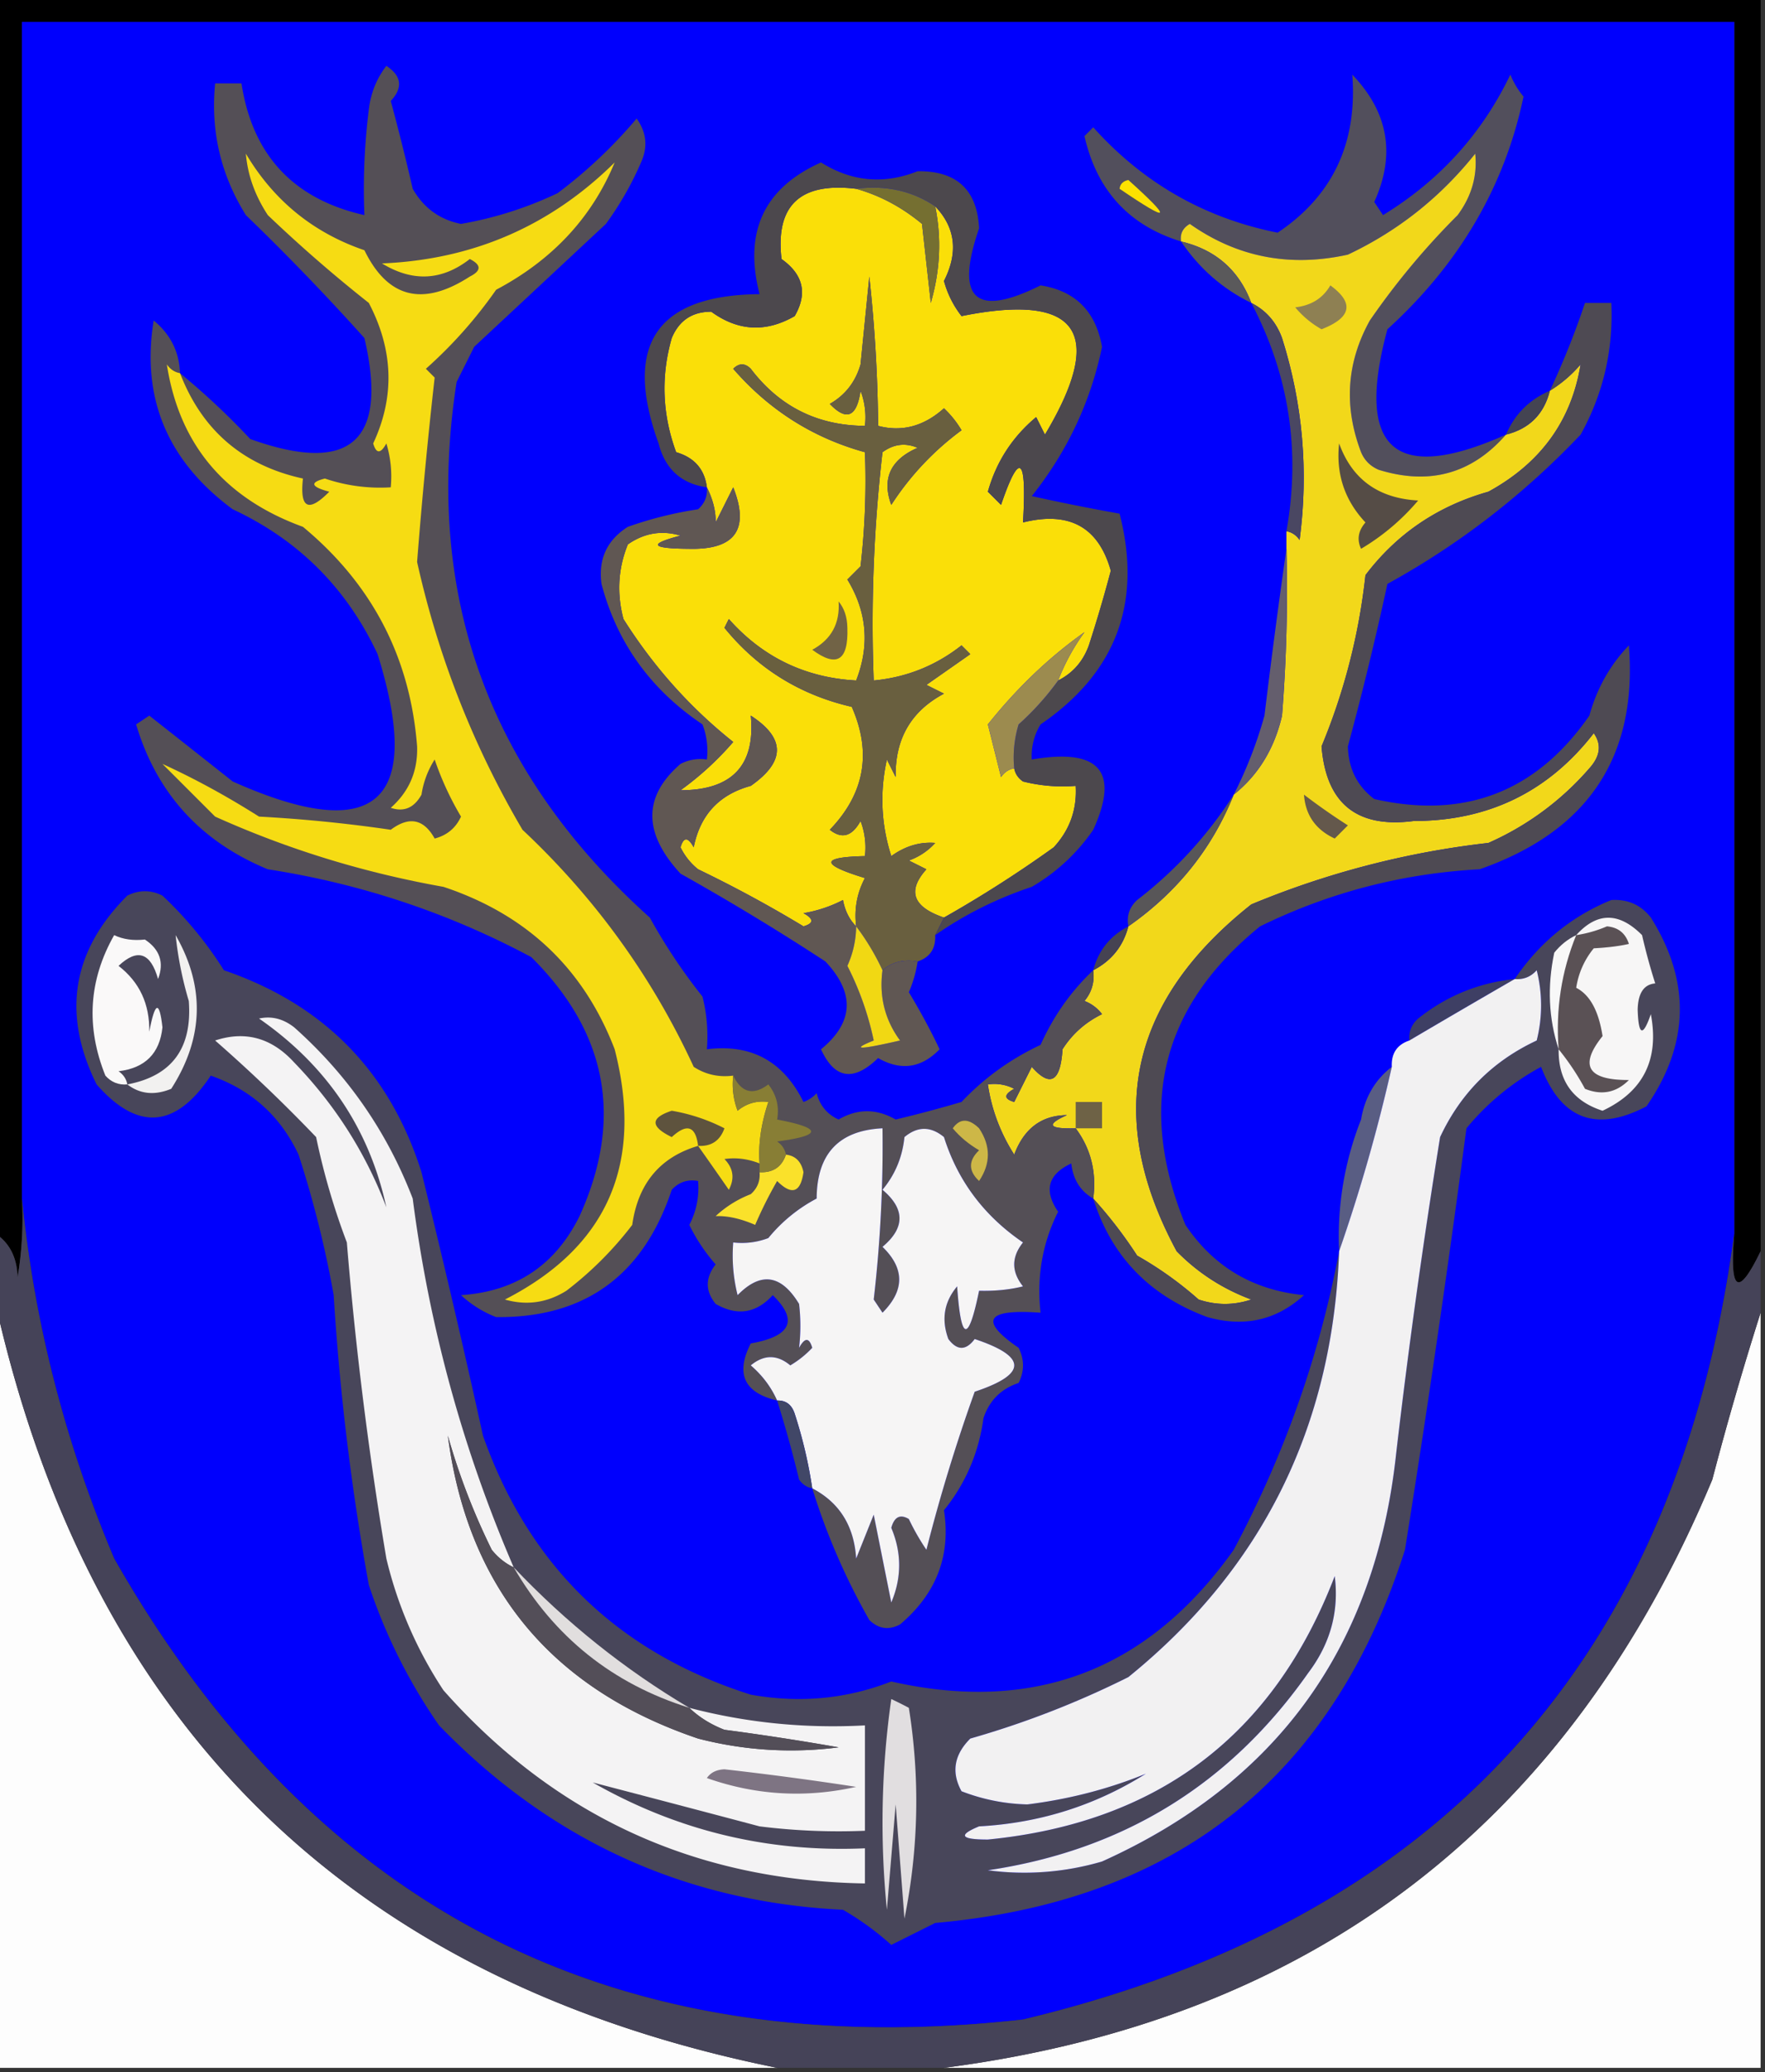 <svg xmlns="http://www.w3.org/2000/svg" width="201" height="236" style="shape-rendering:geometricPrecision;text-rendering:geometricPrecision;image-rendering:optimizeQuality;fill-rule:evenodd;clip-rule:evenodd"><rect width="100%" height="100%" fill="#333333" stroke="none"/><path style="opacity:1" d="M-.5-.5h201v143c-2.563 5.307-3.563 4.641-3-2V2.5H2.5v134a40.94 40.94 0 0 1-.5 9c-.05-2.244-.883-3.911-2.5-5V-.5z"/><path style="opacity:1" fill="#0000fd" d="M197.5 140.5c-6.473 48.311-33.473 78.144-81 89.5-46.128 5.187-80.628-12.313-103.5-52.5-5.613-13.267-9.113-26.934-10.5-41V2.5h195v138z"/><path style="opacity:1" fill="#524f5c" d="M171.5 49.5c-3.89 4.46-8.723 5.793-14.5 4-.945-.405-1.612-1.072-2-2-1.985-5.218-1.651-10.218 1-15a85.57 85.57 0 0 1 10-12c1.59-2.15 2.257-4.483 2-7-3.97 4.975-8.803 8.809-14.5 11.5-6.624 1.46-12.624.293-18-3.5-.798.457-1.131 1.124-1 2-5.932-1.824-9.598-5.824-11-12l1-1c5.695 6.346 12.695 10.346 21 12 6.26-4.194 9.094-10.194 8.5-18 4.116 4.292 4.95 9.125 2.5 14.5l1 1.5c6.437-3.935 11.271-9.268 14.5-16 .374.916.874 1.75 1.5 2.5-2.14 10.215-7.307 19.048-15.5 26.5-3.702 13.675.798 17.675 13.5 12z"/><path style="opacity:1" fill="#fde200" d="M127.5 21.5c.06-.543.393-.876 1-1 5.118 4.61 4.785 4.944-1 1z"/><path style="opacity:1" fill="#fadf08" d="M97.5 21.5c2.7.757 5.2 2.09 7.5 4l1 9c1.075-3.717 1.241-7.384.5-11 2.315 2.422 2.648 5.255 1 8.5a11.296 11.296 0 0 0 2 4c13.314-2.684 16.48 1.816 9.5 13.5l-1-2c-2.718 2.27-4.551 5.104-5.5 8.5l1.5 1.5c2.11-6.193 2.943-5.527 2.5 2 5.267-1.315 8.6.518 10 5.5a162.013 162.013 0 0 1-2.5 8.5c-.66 1.824-1.827 3.157-3.5 4a24.259 24.259 0 0 1 3-5.5c-4.011 2.837-7.677 6.337-11 10.5l1.5 6c.383-.556.883-.89 1.5-1 .111.617.444 1.117 1 1.5 1.973.496 3.973.662 6 .5.159 2.687-.675 5.02-2.5 7a137.997 137.997 0 0 1-12.5 8c-3.549-1.204-4.216-3.037-2-5.5l-2-1a7.292 7.292 0 0 0 3-2c-1.756-.14-3.422.36-5 1.5-1.159-3.622-1.325-7.289-.5-11l1 2c-.081-4.346 1.753-7.513 5.5-9.5l-2-1 5-3.5-1-1c-2.937 2.313-6.27 3.646-10 4a169.875 169.875 0 0 1 1-26c1.268-.928 2.601-1.095 4-.5-3.094 1.346-4.094 3.513-3 6.5a32.379 32.379 0 0 1 8-8.5 11.392 11.392 0 0 0-2-2.5c-2.293 2.052-4.793 2.719-7.5 2-.037-5.502-.37-11.169-1-17l-1 10c-.574 1.992-1.741 3.492-3.5 4.5 1.906 1.993 3.073 1.493 3.5-1.5a8.434 8.434 0 0 1 .5 4c-5.4-.033-9.733-2.2-13-6.5-.667-.667-1.333-.667-2 0 4.088 4.705 9.088 7.872 15 9.5a84.938 84.938 0 0 1-.5 13L96.5 66c2.231 3.66 2.564 7.493 1 11.5-5.808-.32-10.641-2.654-14.5-7l-.5 1c3.772 4.64 8.605 7.64 14.5 9 2.298 5.214 1.464 9.88-2.5 14 1.368 1.094 2.535.76 3.5-1a8.434 8.434 0 0 1 .5 4c-5.093.112-5.093.945 0 2.5-.906 1.699-1.24 3.533-1 5.5-.768-.763-1.268-1.763-1.5-3a15.252 15.252 0 0 1-4.5 1.5c1.196.654 1.196 1.154 0 1.5a143.215 143.215 0 0 0-12-6.5 7.253 7.253 0 0 1-2-2.5c.346-1.196.846-1.196 1.5 0 .733-3.687 2.9-6.02 6.5-7 3.962-2.77 3.962-5.437 0-8 .544 5.658-2.123 8.492-8 8.5a34.522 34.522 0 0 0 6-5.5c-4.905-3.901-9.072-8.568-12.5-14-.777-2.93-.61-5.763.5-8.5 1.865-1.301 3.865-1.635 6-1-3.733.972-3.4 1.472 1 1.5 5.22.122 6.886-2.212 5-7l-2 4c.024-1.286-.31-2.62-1-4-.262-2.064-1.429-3.397-3.5-4-1.584-4.313-1.75-8.646-.5-13 .837-2.005 2.337-3.005 4.5-3 3.053 2.22 6.22 2.388 9.5.5 1.483-2.573.983-4.74-1.5-6.5-.706-6.104 2.127-8.771 8.5-8z"/><path style="opacity:1" fill="#f2d81a" d="M171.5 49.5c2.667-.667 4.333-2.333 5-5a14.694 14.694 0 0 0 3.5-3c-1.042 6.409-4.542 11.242-10.5 14.5-5.778 1.632-10.444 4.8-14 9.5a70.647 70.647 0 0 1-5 19.5c.519 6.51 4.019 9.344 10.5 8.5 8.507-.004 15.341-3.337 20.5-10 .908 1.29.741 2.623-.5 4a32.642 32.642 0 0 1-11.5 8.5 99.42 99.42 0 0 0-27 7c-13.926 11.028-16.759 24.195-8.5 39.5 2.408 2.456 5.241 4.289 8.5 5.5-2 .667-4 .667-6 0a40.943 40.943 0 0 0-7-5 50.725 50.725 0 0 0-5-6.5c.393-3.013-.274-5.68-2-8-3.098.087-3.432-.413-1-1.5-2.887.023-4.887 1.523-6 4.5-1.583-2.49-2.583-5.157-3-8a4.934 4.934 0 0 1 3 .5c-1.196.654-1.196 1.154 0 1.5l2-4c2.103 2.38 3.27 1.713 3.5-2 1.11-1.743 2.61-3.076 4.5-4a4.457 4.457 0 0 0-2-1.5c.837-1.011 1.17-2.178 1-3.5 2.087-1.085 3.42-2.751 4-5 5.552-3.872 9.552-8.872 12-15 2.798-2.234 4.631-5.234 5.5-9 .5-6.325.666-12.658.5-19v-2c.617.11 1.117.444 1.5 1 1.032-7.831.365-15.498-2-23-.66-1.824-1.827-3.157-3.5-4-1.405-3.736-4.071-6.07-8-7-.131-.876.202-1.543 1-2 5.376 3.793 11.376 4.96 18 3.5 5.697-2.691 10.53-6.525 14.5-11.5.257 2.517-.41 4.85-2 7a85.57 85.57 0 0 0-10 12c-2.651 4.782-2.985 9.782-1 15 .388.928 1.055 1.595 2 2 5.777 1.793 10.61.46 14.5-4z"/><path style="opacity:1" fill="#5a595b" d="M134.5 27.5c3.929.93 6.595 3.264 8 7-3.264-1.594-5.931-3.927-8-7z"/><path style="opacity:1" fill="#8e8053" d="M151.5 32.5c2.745 2.005 2.412 3.672-1 5a10.76 10.76 0 0 1-3-2.5c1.82-.2 3.153-1.034 4-2.5z"/><path style="opacity:1" fill="#444452" d="M176.5 44.5c-.667 2.667-2.333 4.333-5 5 1-2.333 2.667-4 5-5z"/><path style="opacity:1" fill="#4a4762" d="M142.5 34.5c1.673.843 2.84 2.176 3.5 4 2.365 7.502 3.032 15.169 2 23-.383-.556-.883-.89-1.5-1 1.635-9.153.302-17.82-4-26z"/><path style="opacity:1" fill="#695f3f" d="m107.5 104.5-1 2c.073 1.527-.594 2.527-2 3-1.599-.268-2.932.066-4 1a27.162 27.162 0 0 0-3-5c-.24-1.967.094-3.801 1-5.5-5.093-1.555-5.093-2.388 0-2.5a8.434 8.434 0 0 0-.5-4c-.965 1.76-2.132 2.094-3.5 1 3.964-4.12 4.798-8.786 2.5-14-5.895-1.36-10.728-4.36-14.5-9l.5-1c3.859 4.346 8.692 6.68 14.5 7 1.564-4.007 1.231-7.84-1-11.5l1.5-1.5c.499-4.32.666-8.654.5-13-5.912-1.628-10.912-4.795-15-9.5.667-.667 1.333-.667 2 0 3.267 4.3 7.6 6.467 13 6.5a8.434 8.434 0 0 0-.5-4c-.427 2.993-1.594 3.493-3.5 1.5 1.759-1.008 2.926-2.508 3.5-4.5l1-10c.63 5.831.963 11.498 1 17 2.707.719 5.207.052 7.5-2a11.392 11.392 0 0 1 2 2.5 32.379 32.379 0 0 0-8 8.5c-1.094-2.987-.094-5.154 3-6.5-1.399-.595-2.732-.428-4 .5a169.875 169.875 0 0 0-1 26c3.73-.354 7.063-1.687 10-4l1 1-5 3.5 2 1c-3.747 1.987-5.581 5.154-5.5 9.5l-1-2c-.825 3.711-.659 7.378.5 11 1.578-1.14 3.244-1.64 5-1.5a7.292 7.292 0 0 1-3 2l2 1c-2.216 2.463-1.549 4.296 2 5.5z"/><path style="opacity:1" fill="#4c484d" d="m106.5 106.5 1-2a137.997 137.997 0 0 0 12.5-8c1.825-1.98 2.659-4.313 2.5-7a18.437 18.437 0 0 1-6-.5c-.556-.383-.889-.883-1-1.5-.16-1.7.006-3.366.5-5a31.473 31.473 0 0 0 4.5-5c1.673-.843 2.84-2.176 3.5-4 .911-2.81 1.744-5.644 2.5-8.5-1.4-4.982-4.733-6.815-10-5.5.443-7.527-.39-8.193-2.5-2l-1.5-1.5c.949-3.396 2.782-6.23 5.5-8.5l1 2c6.98-11.684 3.814-16.184-9.5-13.5a11.296 11.296 0 0 1-2-4c1.648-3.245 1.315-6.078-1-8.5-2.623-1.765-5.623-2.432-9-2-6.373-.771-9.206 1.896-8.5 8 2.483 1.76 2.983 3.927 1.5 6.5-3.28 1.888-6.447 1.72-9.5-.5-2.163-.005-3.663.995-4.5 3-1.25 4.354-1.084 8.687.5 13 2.071.603 3.238 1.936 3.5 4-2.915-.413-4.748-2.08-5.5-5-4.066-11.228-.233-16.895 11.5-17-1.825-7.097.508-12.097 7-15 3.49 2.192 7.157 2.526 11 1 4.443-.056 6.776 2.111 7 6.5-2.779 8.059-.446 10.226 7 6.5 3.954.62 6.287 2.954 7 7-1.295 6.259-3.961 11.925-8 17 3.336.74 6.67 1.406 10 2 2.6 10.13-.4 18.13-9 24a6.845 6.845 0 0 0-1 4c7.699-1.326 10.033 1.341 7 8a21.741 21.741 0 0 1-7 6.5c-3.999 1.333-7.666 3.166-11 5.5z"/><path style="opacity:1" fill="#756f31" d="M97.5 21.5c3.377-.432 6.377.235 9 2 .741 3.616.575 7.283-.5 11l-1-9c-2.3-1.91-4.8-3.243-7.5-4z"/><path style="opacity:1" fill="#554c46" d="M152.5 50.5c1.478 4.089 4.478 6.255 9 6.5a25.549 25.549 0 0 1-6.5 5.5c-.492-1.049-.326-2.049.5-3-2.374-2.528-3.374-5.528-3-9z"/><path style="opacity:1" fill="#716346" d="M95.5 68.5c.647.774.98 1.774 1 3 .129 3.739-1.204 4.572-4 2.5 2.17-1.174 3.17-3.007 3-5.5z"/><path style="opacity:1" fill="#645e6d" d="M146.5 62.5c.166 6.342 0 12.675-.5 19-.869 3.766-2.702 6.766-5.5 9a48.717 48.717 0 0 0 3.5-9 883.095 883.095 0 0 1 2.5-19z"/><path style="opacity:1" fill="#9c8b4f" d="M120.5 77.5a31.473 31.473 0 0 1-4.5 5 12.93 12.93 0 0 0-.5 5c-.617.11-1.117.444-1.5 1l-1.5-6c3.323-4.163 6.989-7.663 11-10.5a24.259 24.259 0 0 0-3 5.5z"/><path style="opacity:1" fill="#64584c" d="M148.5 90.5a72.146 72.146 0 0 0 5 3.5l-1.5 1.5c-2.172-1.009-3.338-2.676-3.5-5z"/><path style="opacity:1" fill="#585658" d="M140.5 90.5c-2.448 6.128-6.448 11.128-12 15-.219-1.175.114-2.175 1-3a47.116 47.116 0 0 0 11-12z"/><path style="opacity:1" fill="#605753" d="M80.5 55.5c.69 1.38 1.024 2.714 1 4l2-4c1.886 4.788.22 7.122-5 7-4.4-.028-4.733-.528-1-1.5-2.135-.635-4.135-.301-6 1-1.11 2.737-1.277 5.57-.5 8.5 3.428 5.432 7.595 10.099 12.5 14a34.522 34.522 0 0 1-6 5.5c5.877-.008 8.544-2.842 8-8.5 3.962 2.563 3.962 5.23 0 8-3.6.98-5.767 3.313-6.5 7-.654-1.196-1.154-1.196-1.5 0a7.253 7.253 0 0 0 2 2.5 143.215 143.215 0 0 1 12 6.5c1.196-.346 1.196-.846 0-1.5a15.252 15.252 0 0 0 4.5-1.5c.232 1.237.732 2.237 1.5 3-.02 1.56-.352 3.06-1 4.5a34.168 34.168 0 0 1 3 8.5c-2.677 1.075-1.677 1.075 3 0-1.729-2.351-2.396-5.018-2-8 1.068-.934 2.401-1.268 4-1a14.093 14.093 0 0 1-1 3.5c1.377 2.291 2.543 4.458 3.5 6.5-2.075 2.148-4.408 2.482-7 1-2.793 2.716-4.96 2.382-6.5-1 3.726-3.06 3.892-6.393.5-10a280.182 280.182 0 0 0-16.5-10c-4.282-4.634-4.282-8.801 0-12.5a4.932 4.932 0 0 1 3-.5 8.434 8.434 0 0 0-.5-4c-5.904-3.965-9.738-9.298-11.5-16-.38-2.825.62-4.991 3-6.5a43.365 43.365 0 0 1 8-2c.752-.67 1.086-1.504 1-2.5z"/><path style="opacity:1" fill="#4e4a53" d="M124.5 136.5a50.725 50.725 0 0 1 5 6.5 40.943 40.943 0 0 1 7 5c2 .667 4 .667 6 0-3.259-1.211-6.092-3.044-8.5-5.5-8.259-15.305-5.426-28.472 8.5-39.5a99.42 99.42 0 0 1 27-7 32.642 32.642 0 0 0 11.5-8.5c1.241-1.377 1.408-2.71.5-4-5.159 6.663-11.993 9.996-20.5 10-6.481.844-9.981-1.99-10.5-8.5a70.647 70.647 0 0 0 5-19.5c3.556-4.7 8.222-7.868 14-9.5 5.958-3.258 9.458-8.091 10.5-14.5a14.694 14.694 0 0 1-3.5 3 92.173 92.173 0 0 0 4-10h3c.24 5.37-.927 10.37-3.5 15-6.499 6.843-13.832 12.51-22 17a379.402 379.402 0 0 1-4.5 18.5c.058 2.528 1.058 4.528 3 6 10.324 2.337 18.49-.83 24.5-9.5.855-3.101 2.355-5.768 4.5-8 1.004 12.683-4.663 21.183-17 25.5-8.793.472-17.127 2.638-25 6.5-11.229 9.107-14.062 20.44-8.5 34 3.206 4.771 7.706 7.437 13.5 8-3.124 2.856-6.791 3.689-11 2.5-6.614-2.445-10.948-6.945-13-13.5z"/><path style="opacity:1" fill="#544f56" d="M124.5 110.5c.17 1.322-.163 2.489-1 3.5a4.457 4.457 0 0 1 2 1.5c-1.89.924-3.39 2.257-4.5 4-.23 3.713-1.397 4.38-3.5 2l-2 4c-1.196-.346-1.196-.846 0-1.5a4.934 4.934 0 0 0-3-.5c.417 2.843 1.417 5.51 3 8 1.113-2.977 3.113-4.477 6-4.5-2.432 1.087-2.098 1.587 1 1.5 1.726 2.32 2.393 4.987 2 8-1.466-.847-2.3-2.18-2.5-4-2.661 1.242-3.161 3.076-1.5 5.5-1.789 3.565-2.456 7.398-2 11.5-6.207-.452-7.041.881-2.5 4 .667 1.333.667 2.667 0 4-2 .667-3.333 2-4 4-.536 3.951-2.036 7.451-4.5 10.5.798 5.174-.868 9.508-5 13-1.284.684-2.451.517-3.5-.5a75.407 75.407 0 0 1-6.5-15c3.098 1.62 4.765 4.287 5 8l2-5 2 10c1.194-2.82 1.194-5.653 0-8.5.35-1.257 1.017-1.591 2-1a26.585 26.585 0 0 0 2 3.5 196.101 196.101 0 0 1 5.5-18c6-2 6-4 0-6-1 1.333-2 1.333-3 0-.82-2.228-.487-4.228 1-6 .435 6.32 1.269 6.487 2.5.5 1.813.046 3.479-.12 5-.5-1.333-1.667-1.333-3.333 0-5-4.427-3.015-7.427-7.015-9-12-1.506-1.247-3.006-1.247-4.5 0-.233 2.28-1.066 4.28-2.5 6 2.581 2.174 2.581 4.34 0 6.5 2.535 2.458 2.535 4.958 0 7.5l-1-1.5a152.286 152.286 0 0 0 1-19.5c-4.971.24-7.471 2.907-7.5 8a17.843 17.843 0 0 0-5.5 4.5 8.43 8.43 0 0 1-4 .5 18.437 18.437 0 0 0 .5 6c2.632-2.692 4.966-2.359 7 1a21.405 21.405 0 0 1 0 5c.654-1.196 1.154-1.196 1.5 0a11.392 11.392 0 0 1-2.5 2c-1.494-1.247-2.994-1.247-4.5 0 1.326 1.142 2.326 2.476 3 4-3.763-.885-4.763-3.052-3-6.5 4.597-.808 5.43-2.641 2.5-5.5-1.884 2.076-4.05 2.41-6.5 1-1.195-1.467-1.195-2.967 0-4.5a20.252 20.252 0 0 1-3-4.5 9.107 9.107 0 0 0 1-5c-1.175-.219-2.175.114-3 1-3.252 9.777-9.919 14.61-20 14.5a12.409 12.409 0 0 1-4-2.5c6.237-.406 10.737-3.406 13.5-9 5.016-11.066 3.183-20.899-5.5-29.5-9.394-5.024-19.394-8.358-30-10-7.661-3.158-12.661-8.658-15-16.5l1.5-1c3.156 2.486 6.322 4.986 9.5 7.5 16.288 7.281 21.788 2.448 16.5-14.5-3.508-7.508-9.008-13.008-16.5-16.5-7.43-5.487-10.43-12.654-9-21.5 1.915 1.571 2.915 3.571 3 6a84.022 84.022 0 0 1 8 7.5c11.405 4.093 15.739.26 13-11.5a269.982 269.982 0 0 0-13.5-14c-2.867-4.6-4.034-9.6-3.5-15h3c1.256 8.174 5.922 13.174 14 15a72.444 72.444 0 0 1 .5-12c.216-1.884.883-3.55 2-5 1.744 1.15 1.91 2.483.5 4 .895 3.307 1.729 6.64 2.5 10 1.247 2.185 3.08 3.518 5.5 4a42.33 42.33 0 0 0 11-3.5 54.377 54.377 0 0 0 9-8.5c1.13 1.575 1.297 3.241.5 5a36.178 36.178 0 0 1-4 7l-15 14-2 4c-3.749 24.138 3.585 44.472 22 61a64.717 64.717 0 0 0 6 9c.496 1.973.662 3.973.5 6 5.047-.635 8.714 1.365 11 6a3.647 3.647 0 0 0 1.5-1c.368 1.41 1.201 2.41 2.5 3 2.148-1.258 4.315-1.258 6.5 0a150.86 150.86 0 0 0 7.5-2c2.557-2.715 5.557-4.882 9-6.5 1.475-3.291 3.475-6.125 6-8.5z"/><path style="opacity:1" fill="#f6dc13" d="M83.5 122.5a8.435 8.435 0 0 0 .5 4c1.011-.837 2.178-1.17 3.5-1-.832 2.499-1.165 4.832-1 7-1.347-.528-2.68-.695-4-.5 1.017 1.049 1.184 2.216.5 3.5a714.894 714.894 0 0 0-3.5-5c-4.34 1.288-6.84 4.288-7.5 9a39.973 39.973 0 0 1-7.5 7.5c-2.195 1.373-4.529 1.706-7 1 11.672-5.966 15.839-15.466 12.5-28.5-3.52-9.184-10.02-15.35-19.5-18.5-9.074-1.613-17.74-4.28-26-8l-6-6c3.647 1.664 7.313 3.664 11 6 5.03.271 10.03.771 15 1.5 2.096-1.568 3.762-1.234 5 1 1.402-.365 2.402-1.199 3-2.5a34.453 34.453 0 0 1-3-6.5 10.253 10.253 0 0 0-1.5 4c-.837 1.507-2.004 2.007-3.5 1.5 2.092-1.853 3.092-4.186 3-7-.79-10.137-5.123-18.47-13-25-8.93-3.244-14.097-9.411-15.5-18.5.383.556.883.89 1.5 1 2.51 6.51 7.177 10.51 14 12-.375 3.407.625 3.907 3 1.5-2.095-.556-2.262-1.056-.5-1.5a19.524 19.524 0 0 0 7.5 1c.16-1.7-.007-3.366-.5-5-.654 1.196-1.154 1.196-1.5 0 2.475-5.301 2.308-10.635-.5-16a162.874 162.874 0 0 1-11.5-10c-1.463-2.23-2.297-4.563-2.5-7 3.168 5.338 7.668 9.004 13.5 11 2.66 5.455 6.66 6.455 12 3 1.333-.667 1.333-1.333 0-2-3.174 2.47-6.507 2.636-10 .5 10.351-.428 19.185-4.261 26.5-11.5-2.59 6.27-7.09 11.104-13.5 14.5a51.532 51.532 0 0 1-8 9l1 1a611.2 611.2 0 0 0-2 21c2.41 10.826 6.41 20.993 12 30.5 8.279 7.769 14.779 16.769 19.5 27 1.356.88 2.856 1.214 4.5 1z"/><path style="opacity:1" fill="#fdfdfd" d="M-.5 148.5c10.859 48.192 40.525 77.192 89 87h-89v-87zM200.5 149.5v86h-93c41.96-5.442 71.126-27.775 87.5-67a381.437 381.437 0 0 1 5.5-19z"/><path style="opacity:1" fill="#48465a" d="M152.5 142.5c-.726 19.951-8.726 36.118-24 48.5a103.907 103.907 0 0 1-18 7c-1.85 1.845-2.183 3.845-1 6a22.106 22.106 0 0 0 7.5 1.5c4.768-.597 9.268-1.764 13.5-3.5-5.771 3.626-12.104 5.626-19 6-2.435 1.003-2.102 1.503 1 1.5 19.403-1.915 32.569-11.915 39.5-30 .505 4.014-.495 7.681-3 11-8.93 12.717-21.097 20.217-36.5 22.5a31.41 31.41 0 0 0 13-1c19.992-9.012 31.158-24.512 33.5-46.5a827.188 827.188 0 0 1 5-36c2.333-5 6-8.667 11-11a16.242 16.242 0 0 0 0-8c-.671.752-1.504 1.086-2.5 1 2.812-4.155 6.479-7.155 11-9 1.874-.11 3.374.556 4.5 2 4.561 7.265 4.394 14.432-.5 21.5-5.712 2.995-9.712 1.495-12-4.5a28.54 28.54 0 0 0-8.5 7 1781.105 1781.105 0 0 1-7 48c-8.239 25.909-26.072 40.076-53.5 42.5l-5 2.5a32.36 32.36 0 0 0-5.5-4c-17.952-.878-33.285-7.878-46-21a62.124 62.124 0 0 1-8-16 281.114 281.114 0 0 1-4-33 119.136 119.136 0 0 0-4-16c-2.062-4.395-5.395-7.395-10-9-3.985 6.008-8.319 6.341-13 1-3.966-8.038-2.8-15.205 3.5-21.5 1.333-.667 2.667-.667 4 0a43.238 43.238 0 0 1 7 8.5c11.401 3.901 18.901 11.567 22.5 23a1195.89 1195.89 0 0 1 7 30c5.25 14.882 15.417 24.716 30.5 29.5 5.56.997 10.894.497 16-1.5 16.294 3.69 29.294-1.31 39-15 5.79-10.869 9.79-22.202 12-34z"/><path style="opacity:1" fill="#fae12a" d="M89.5 131.5c1.086.12 1.753.787 2 2-.333 2.333-1.333 2.667-3 1a48.145 48.145 0 0 0-2.5 5c-1.652-.717-3.152-1.05-4.5-1a12.409 12.409 0 0 1 4-2.5c.752-.671 1.086-1.504 1-2.5 1.527.073 2.527-.594 3-2z"/><path style="opacity:1" fill="#cdb747" d="M108.5 128.5c.813-1.153 1.813-1.153 3 0 1.333 2 1.333 4 0 6-1.231-1.151-1.231-2.317 0-3.5-1.191-.698-2.191-1.531-3-2.5z"/><path style="opacity:1" fill="#f6f5f5" d="M92.5 169.5a52.417 52.417 0 0 0-2-8.5c-.336-1.03-1.003-1.53-2-1.5-.674-1.524-1.674-2.858-3-4 1.506-1.247 3.006-1.247 4.5 0a11.392 11.392 0 0 0 2.5-2c-.346-1.196-.846-1.196-1.5 0a21.405 21.405 0 0 0 0-5c-2.034-3.359-4.368-3.692-7-1a18.437 18.437 0 0 1-.5-6 8.43 8.43 0 0 0 4-.5 17.843 17.843 0 0 1 5.5-4.5c.029-5.093 2.529-7.76 7.5-8a152.286 152.286 0 0 1-1 19.5l1 1.5c2.535-2.542 2.535-5.042 0-7.5 2.581-2.16 2.581-4.326 0-6.5 1.434-1.72 2.267-3.72 2.5-6 1.494-1.247 2.994-1.247 4.5 0 1.573 4.985 4.573 8.985 9 12-1.333 1.667-1.333 3.333 0 5-1.521.38-3.187.546-5 .5-1.231 5.987-2.065 5.82-2.5-.5-1.487 1.772-1.82 3.772-1 6 1 1.333 2 1.333 3 0 6 2 6 4 0 6a196.101 196.101 0 0 0-5.5 18 26.585 26.585 0 0 1-2-3.5c-.983-.591-1.65-.257-2 1 1.194 2.847 1.194 5.68 0 8.5l-2-10-2 5c-.235-3.713-1.902-6.38-5-8z"/><path style="opacity:1" fill="#5e533e" d="M79.5 130.5c-.275-2.258-1.275-2.592-3-1-2.457-1.196-2.457-2.196 0-3a20.641 20.641 0 0 1 6 2c-.505 1.419-1.505 2.085-3 2z"/><path style="opacity:1" fill="#6e6246" d="M122.5 128.5v-3h3v3h-3z"/><path style="opacity:1" fill="#595d83" d="M158.5 121.5a192.554 192.554 0 0 1-6 21 36.185 36.185 0 0 1 2.5-15c.424-2.525 1.59-4.525 3.5-6z"/><path style="opacity:1" fill="#887e35" d="M83.5 122.5c.947 1.955 2.28 2.289 4 1 .929 1.189 1.262 2.522 1 4 5.158.984 5.158 1.817 0 2.5.556.383.89.883 1 1.5-.473 1.406-1.473 2.073-3 2v-1c-.165-2.168.168-4.501 1-7-1.322-.17-2.489.163-3.5 1a8.435 8.435 0 0 1-.5-4z"/><path style="opacity:1" fill="#5a5155" d="M177.5 119.5c-.35-4.531.317-8.864 2-13a14.093 14.093 0 0 0 3.5-1c1.28.113 2.113.78 2.5 2-1.082.249-2.415.415-4 .5a9.201 9.201 0 0 0-2 4.5c1.559.796 2.559 2.629 3 5.5-2.698 3.358-1.698 5.024 3 5-1.43 1.44-3.097 1.774-5 1a29.01 29.01 0 0 0-3-4.5z"/><path style="opacity:1" fill="#f2f1f0" d="M14.5 123.5c5.074-.957 7.408-4.124 7-9.5a41.47 41.47 0 0 1-1.5-7.5c3.372 5.886 3.206 11.719-.5 17.5-1.887.78-3.554.613-5-.5z"/><path style="opacity:1" fill="#f4f3f4" d="M58.5 178.5c-.958-.453-1.792-1.119-2.5-2a76.692 76.692 0 0 1-5-13c2.273 17.334 11.773 28.834 28.5 34.5a42.087 42.087 0 0 0 16 1 304.844 304.844 0 0 0-13-2c-1.566-.608-2.9-1.442-4-2.5 6.514 1.705 13.181 2.371 20 2v12a72.368 72.368 0 0 1-12-.5 4823.932 4823.932 0 0 0-19-5c9.6 5.483 19.933 7.983 31 7.5v4c-19.285-.311-35.285-7.645-48-22a47 47 0 0 1-6.5-15 427.322 427.322 0 0 1-4.5-36 79.34 79.34 0 0 1-3.5-12 178.456 178.456 0 0 0-11.5-11c3.44-1.136 6.44-.303 9 2.5 4.649 4.805 8.149 10.305 10.5 16.5-1.955-8.982-6.789-16.148-14.5-21.5 1.408-.315 2.741.018 4 1 6.09 5.419 10.59 11.919 13.5 19.5 1.88 14.586 5.714 28.586 11.5 42z"/><path style="opacity:1" fill="#3e3f64" d="M172.5 111.5a1436.871 1436.871 0 0 0-12 7c-.086-.996.248-1.829 1-2.5 3.226-2.575 6.893-4.075 11-4.5z"/><path style="opacity:1" fill="#f8f8f8" d="M179.5 106.5c-1.683 4.136-2.35 8.469-2 13-1.143-3.476-1.31-7.142-.5-11 .708-.881 1.542-1.547 2.5-2z"/><path style="opacity:1" fill="#f2f1f2" d="M152.5 142.5a192.554 192.554 0 0 0 6-21c-.073-1.527.594-2.527 2-3 4.025-2.374 8.025-4.707 12-7 .996.086 1.829-.248 2.5-1a16.242 16.242 0 0 1 0 8c-5 2.333-8.667 6-11 11a827.188 827.188 0 0 0-5 36c-2.342 21.988-13.508 37.488-33.5 46.5a31.41 31.41 0 0 1-13 1c15.403-2.283 27.57-9.783 36.5-22.5 2.505-3.319 3.505-6.986 3-11-6.931 18.085-20.097 28.085-39.5 30-3.102.003-3.435-.497-1-1.5 6.896-.374 13.229-2.374 19-6-4.232 1.736-8.732 2.903-13.5 3.5a22.106 22.106 0 0 1-7.5-1.5c-1.183-2.155-.85-4.155 1-6a103.907 103.907 0 0 0 18-7c15.274-12.382 23.274-28.549 24-48.5z"/><path style="opacity:1" fill="#464352" d="M128.5 105.5c-.58 2.249-1.913 3.915-4 5 .58-2.249 1.913-3.915 4-5z"/><path style="opacity:1" fill="#faf9f9" d="M14.5 123.5c-.996.086-1.83-.248-2.5-1-2.233-5.552-1.9-10.885 1-16 1.008.482 2.175.648 3.5.5 1.711 1.133 2.211 2.633 1.5 4.5-.849-3.021-2.349-3.521-4.5-1.5 2.386 1.844 3.553 4.344 3.5 7.5.65-3.437 1.15-3.604 1.5-.5-.308 2.975-1.975 4.641-5 5 .556.383.89.883 1 1.5z"/><path style="opacity:1" fill="#f1d813" d="M97.5 105.5a27.162 27.162 0 0 1 3 5c-.396 2.982.271 5.649 2 8-4.677 1.075-5.677 1.075-3 0a34.168 34.168 0 0 0-3-8.5c.648-1.44.98-2.94 1-4.5z"/><path style="opacity:1" fill="#f7f6f6" d="M177.5 119.5a29.01 29.01 0 0 1 3 4.5c1.903.774 3.57.44 5-1-4.698.024-5.698-1.642-3-5-.441-2.871-1.441-4.704-3-5.5a9.201 9.201 0 0 1 2-4.5c1.585-.085 2.918-.251 4-.5-.387-1.22-1.22-1.887-2.5-2a14.093 14.093 0 0 1-3.5 1c2.379-2.64 4.879-2.64 7.5 0a66.87 66.87 0 0 0 1.5 5.5c-1.294.106-1.961 1.106-2 3 .094 2.954.594 3.121 1.5.5.974 5.156-.859 8.822-5.5 11-3.381-1.091-5.048-3.425-5-7z"/><path style="opacity:1" fill="#454358" d="M2.5 136.5c1.387 14.066 4.887 27.733 10.5 41 22.872 40.187 57.372 57.687 103.5 52.5 47.527-11.356 74.527-41.189 81-89.5-.563 6.641.437 7.307 3 2v7a381.437 381.437 0 0 0-5.5 19c-16.374 39.225-45.54 61.558-87.5 67h-19c-48.475-9.808-78.141-38.808-89-87v-8c1.617 1.089 2.45 2.756 2.5 5a40.94 40.94 0 0 0 .5-9z"/><path style="opacity:1" fill="#e1dee0" d="M101.5 193.5c.65.304 1.317.637 2 1a67.065 67.065 0 0 1-.5 24l-1-13-1 12a99.585 99.585 0 0 1 .5-24z"/><path style="opacity:1" fill="#7e7483" d="M80.5 202.5c.417-.624 1.084-.957 2-1a375.789 375.789 0 0 1 15 2c-5.765 1.294-11.431.961-17-1z"/><path style="opacity:1" fill="#534e58" d="M58.5 178.5c4.604 7.94 11.27 13.273 20 16 1.1 1.058 2.434 1.892 4 2.5 4.348.573 8.681 1.24 13 2a42.087 42.087 0 0 1-16-1c-16.727-5.666-26.227-17.166-28.5-34.5a76.692 76.692 0 0 0 5 13c.708.881 1.542 1.547 2.5 2z"/><path style="opacity:1" fill="#e1dede" d="M58.5 178.5c5.976 6.306 12.643 11.639 20 16-8.73-2.727-15.396-8.06-20-16z"/><path style="opacity:1" fill="#414767" d="M88.5 159.5c.997-.03 1.664.47 2 1.5a52.417 52.417 0 0 1 2 8.5c-.617-.111-1.117-.444-1.5-1a140.656 140.656 0 0 0-2.5-9z"/></svg>